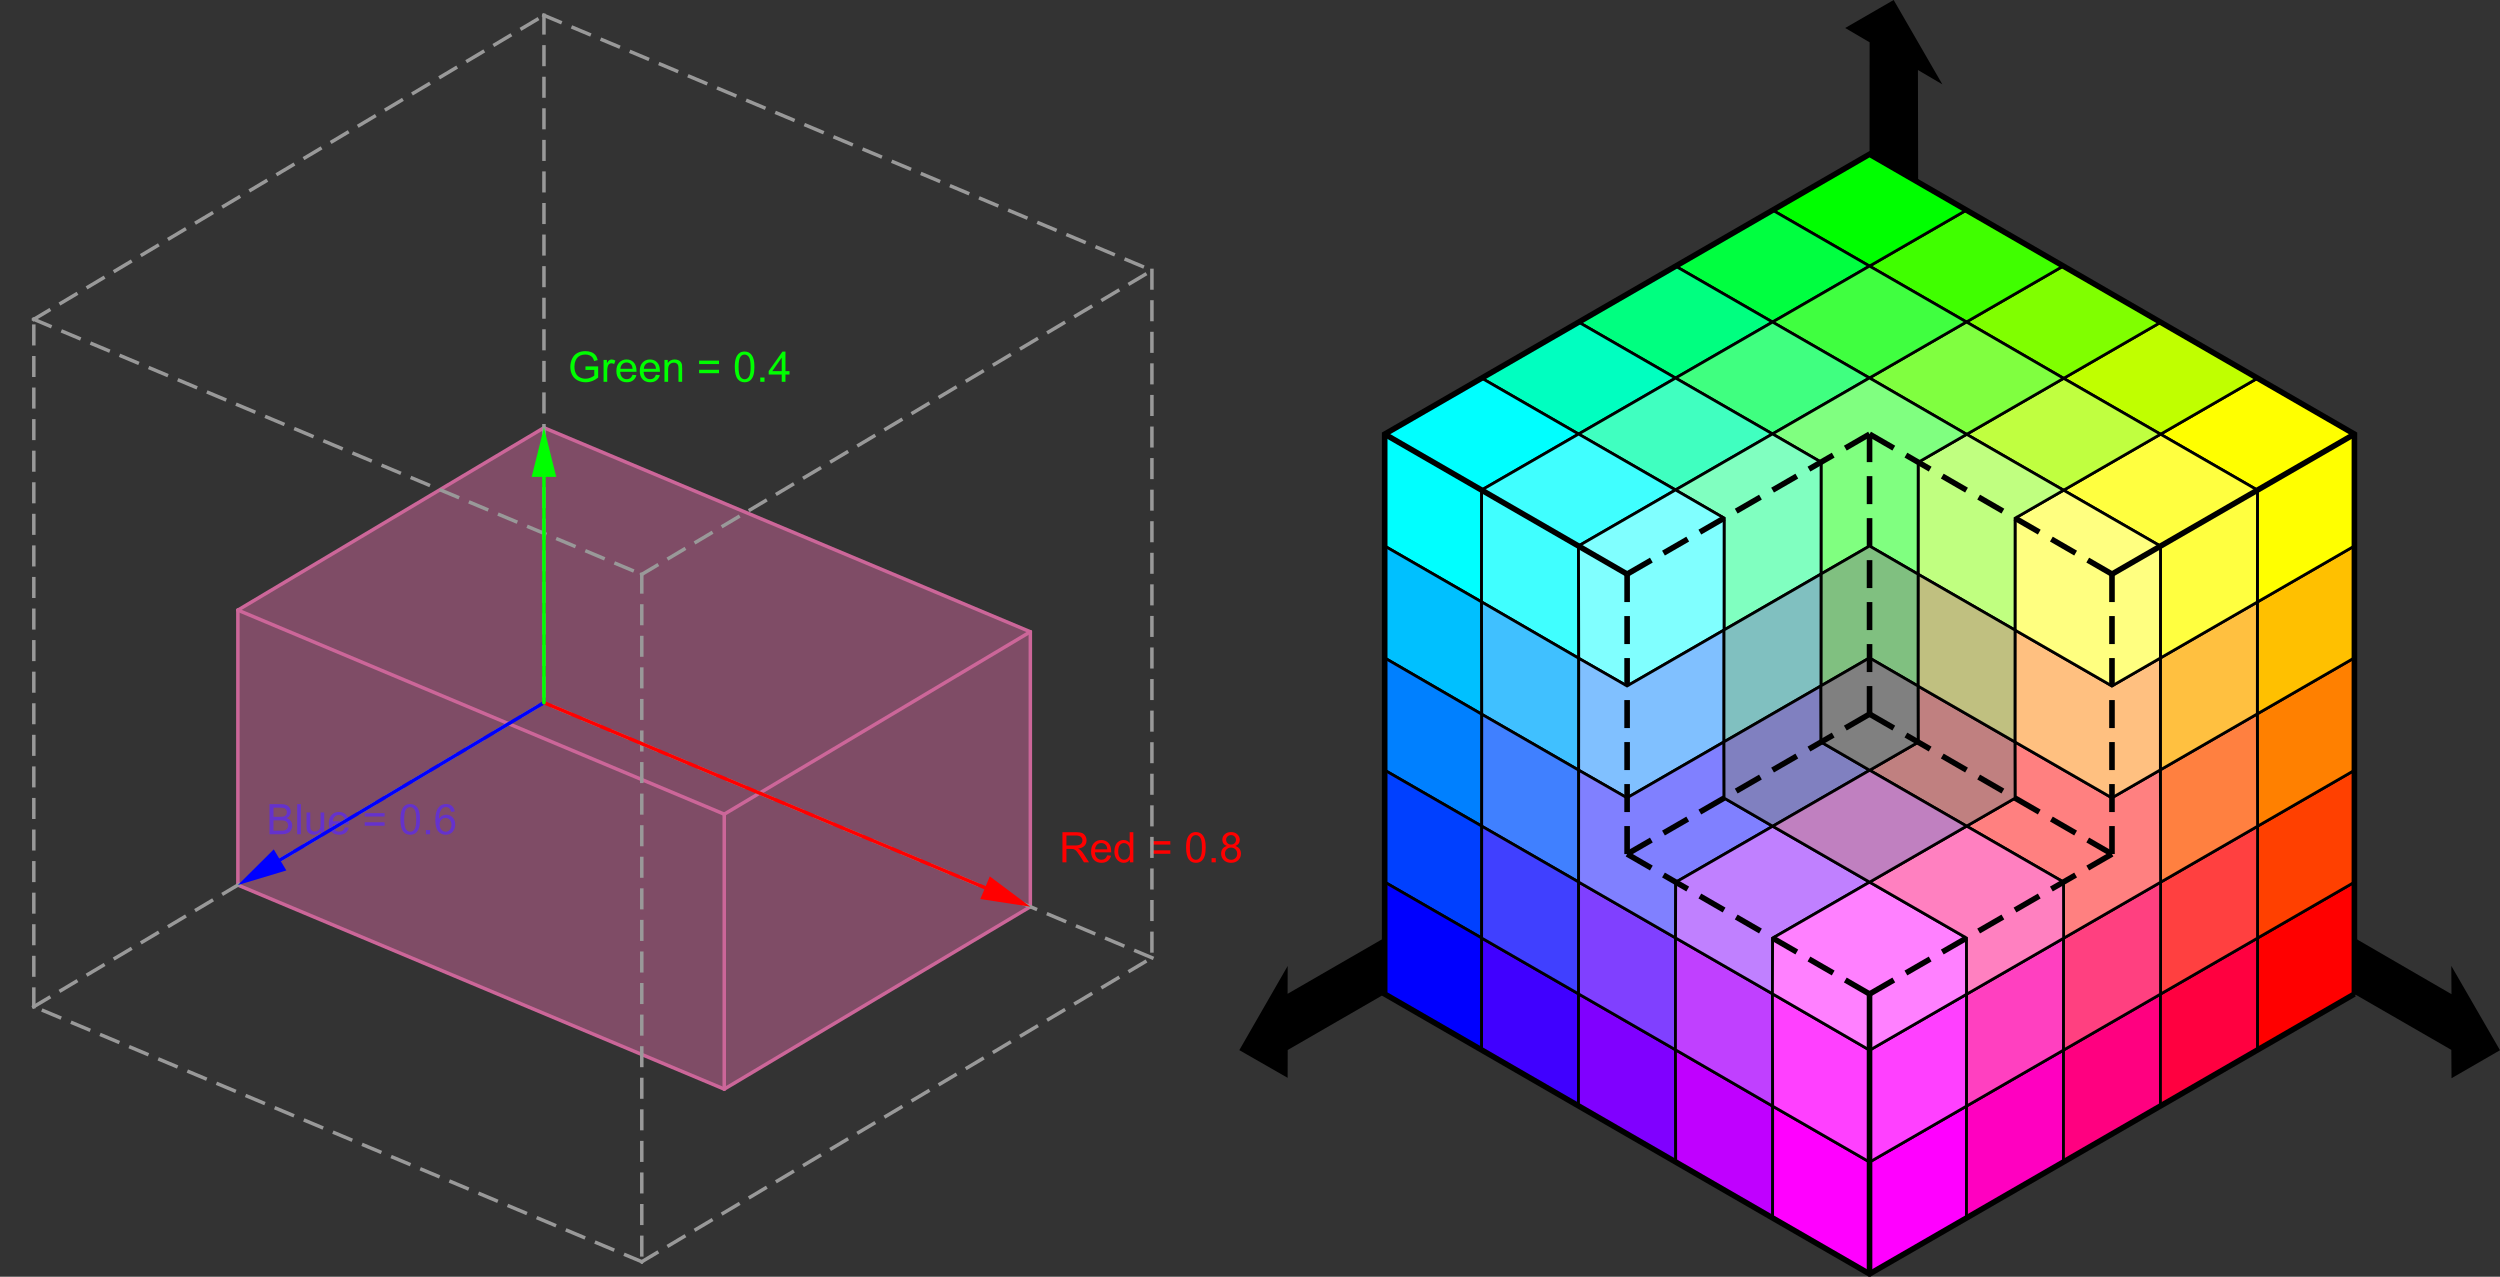 <?xml version="1.0" encoding="UTF-8" standalone="no"?>
<!-- Created with Inkscape (http://www.inkscape.org/) -->
<svg
   xmlns:dc="http://purl.org/dc/elements/1.1/"
   xmlns:cc="http://creativecommons.org/ns#"
   xmlns:rdf="http://www.w3.org/1999/02/22-rdf-syntax-ns#"
   xmlns:svg="http://www.w3.org/2000/svg"
   xmlns="http://www.w3.org/2000/svg"
   xmlns:sodipodi="http://sodipodi.sourceforge.net/DTD/sodipodi-0.dtd"
   xmlns:inkscape="http://www.inkscape.org/namespaces/inkscape"
   width="893.059"
   height="456.077"
   id="svg2"
   sodipodi:version="0.32"
   inkscape:version="0.46"
   version="1.0"
   sodipodi:docname="RGBCube_c.svg"
   inkscape:output_extension="org.inkscape.output.svg.inkscape">
  <rect width="100%" height="100%" fill="#333333" stroke="none"/>
  <defs
     id="defs4">
    <inkscape:perspective
       sodipodi:type="inkscape:persp3d"
       inkscape:vp_x="0 : 526.18109 : 1"
       inkscape:vp_y="0 : 1000 : 0"
       inkscape:vp_z="744.09448 : 526.18109 : 1"
       inkscape:persp3d-origin="372.04724 : 350.78739 : 1"
       id="perspective10" />
    <inkscape:perspective
       id="perspective3024"
       inkscape:persp3d-origin="1184.5 : 789.66667 : 1"
       inkscape:vp_z="2369 : 1184.5 : 1"
       inkscape:vp_y="0 : 1000 : 0"
       inkscape:vp_x="0 : 1184.5 : 1"
       sodipodi:type="inkscape:persp3d" />
    <inkscape:perspective
       id="perspective3632"
       inkscape:persp3d-origin="200 : 122.33333 : 1"
       inkscape:vp_z="400 : 183.5 : 1"
       inkscape:vp_y="0 : 1000 : 0"
       inkscape:vp_x="0 : 183.5 : 1"
       sodipodi:type="inkscape:persp3d" />
  </defs>
  <sodipodi:namedview
     id="base"
     pagecolor="#ffffff"
     bordercolor="#666666"
     borderopacity="1.0"
     gridtolerance="10000"
     guidetolerance="10"
     objecttolerance="10"
     inkscape:pageopacity="0.0"
     inkscape:pageshadow="2"
     inkscape:zoom="0.35"
     inkscape:cx="783.00657"
     inkscape:cy="626.42305"
     inkscape:document-units="px"
     inkscape:current-layer="layer1"
     showgrid="false"
     inkscape:window-width="1024"
     inkscape:window-height="686"
     inkscape:window-x="-4"
     inkscape:window-y="-4" />
  <g
     inkscape:label="Layer 1"
     inkscape:groupmode="layer"
     id="layer1"
     transform="translate(-156.155,-298.143)">
    <g
       style="stroke-width:1;stroke-linecap:square;stroke-linejoin:miter;stroke-miterlimit:10;stroke-dasharray:none;stroke-dashoffset:0"
       id="misc"
       transform="translate(-249.008,286.186)" />
    <g
       id="g3311"
       transform="translate(314.885,-20.836)">
      <g
         transform="translate(-249.008,286.186)"
         id="layer0"
         style="stroke-width:1;stroke-linecap:square;stroke-linejoin:miter;stroke-miterlimit:10;stroke-dasharray:none;stroke-dashoffset:0">
        <g
           id="g2749"
           transform="matrix(1.253,0,0,1.253,-46.354,-116.511)">
          <g
             id="g2751"
             style="fill:#00ff00;fill-opacity:1;fill-rule:nonzero;stroke:none">
            <path
               id="path2753"
               d="M 275.953,224.625 L 275.953,223.625 L 279.578,223.609 L 279.578,226.797 C 279.026,227.245 278.453,227.581 277.859,227.805 C 277.266,228.029 276.656,228.141 276.031,228.141 C 275.188,228.141 274.419,227.961 273.727,227.602 C 273.034,227.242 272.513,226.721 272.164,226.039 C 271.815,225.357 271.641,224.594 271.641,223.75 C 271.641,222.906 271.815,222.122 272.164,221.398 C 272.513,220.674 273.016,220.138 273.672,219.789 C 274.328,219.44 275.083,219.266 275.938,219.266 C 276.562,219.266 277.125,219.365 277.625,219.562 C 278.125,219.76 278.518,220.039 278.805,220.398 C 279.091,220.758 279.307,221.229 279.453,221.812 L 278.438,222.094 C 278.302,221.656 278.138,221.312 277.945,221.062 C 277.753,220.812 277.479,220.612 277.125,220.461 C 276.771,220.31 276.38,220.234 275.953,220.234 C 275.432,220.234 274.982,220.312 274.602,220.469 C 274.221,220.625 273.914,220.833 273.68,221.094 C 273.445,221.354 273.266,221.641 273.141,221.953 C 272.922,222.484 272.812,223.057 272.812,223.672 C 272.812,224.443 272.945,225.086 273.211,225.602 C 273.477,226.117 273.859,226.5 274.359,226.75 C 274.859,227 275.396,227.125 275.969,227.125 C 276.458,227.125 276.938,227.029 277.406,226.836 C 277.875,226.643 278.229,226.443 278.469,226.234 L 278.469,224.625 L 275.953,224.625 z M 281.115,228 L 281.115,221.781 L 282.068,221.781 L 282.068,222.719 C 282.308,222.281 282.529,221.992 282.732,221.852 C 282.936,221.711 283.162,221.641 283.412,221.641 C 283.766,221.641 284.126,221.75 284.49,221.969 L 284.131,222.953 C 283.87,222.797 283.615,222.719 283.365,222.719 C 283.126,222.719 282.915,222.789 282.732,222.93 C 282.55,223.07 282.423,223.266 282.35,223.516 C 282.225,223.891 282.162,224.297 282.162,224.734 L 282.162,228 L 281.115,228 z M 289.377,226 L 290.471,226.125 C 290.304,226.76 289.986,227.255 289.518,227.609 C 289.049,227.964 288.455,228.141 287.736,228.141 C 286.83,228.141 286.109,227.859 285.572,227.297 C 285.036,226.734 284.768,225.948 284.768,224.938 C 284.768,223.896 285.038,223.086 285.58,222.508 C 286.122,221.93 286.82,221.641 287.674,221.641 C 288.507,221.641 289.187,221.922 289.713,222.484 C 290.239,223.047 290.502,223.844 290.502,224.875 C 290.502,224.938 290.502,225.031 290.502,225.156 L 285.861,225.156 C 285.903,225.844 286.096,226.367 286.439,226.727 C 286.783,227.086 287.215,227.266 287.736,227.266 C 288.122,227.266 288.452,227.164 288.729,226.961 C 289.005,226.758 289.221,226.438 289.377,226 z M 285.924,224.297 L 289.393,224.297 C 289.351,223.766 289.221,223.37 289.002,223.109 C 288.658,222.703 288.221,222.5 287.689,222.5 C 287.2,222.5 286.791,222.661 286.463,222.984 C 286.135,223.307 285.955,223.745 285.924,224.297 z M 296.051,226 L 297.145,226.125 C 296.978,226.76 296.66,227.255 296.191,227.609 C 295.723,227.964 295.129,228.141 294.41,228.141 C 293.504,228.141 292.783,227.859 292.246,227.297 C 291.71,226.734 291.441,225.948 291.441,224.938 C 291.441,223.896 291.712,223.086 292.254,222.508 C 292.796,221.93 293.493,221.641 294.348,221.641 C 295.181,221.641 295.861,221.922 296.387,222.484 C 296.913,223.047 297.176,223.844 297.176,224.875 C 297.176,224.938 297.176,225.031 297.176,225.156 L 292.535,225.156 C 292.577,225.844 292.77,226.367 293.113,226.727 C 293.457,227.086 293.889,227.266 294.41,227.266 C 294.796,227.266 295.126,227.164 295.402,226.961 C 295.678,226.758 295.895,226.438 296.051,226 z M 292.598,224.297 L 296.066,224.297 C 296.025,223.766 295.895,223.37 295.676,223.109 C 295.332,222.703 294.895,222.5 294.363,222.5 C 293.874,222.5 293.465,222.661 293.137,222.984 C 292.809,223.307 292.629,223.745 292.598,224.297 z M 298.475,228 L 298.475,221.781 L 299.412,221.781 L 299.412,222.656 C 299.87,221.979 300.532,221.641 301.396,221.641 C 301.771,221.641 302.118,221.708 302.436,221.844 C 302.753,221.979 302.99,222.156 303.146,222.375 C 303.303,222.594 303.412,222.849 303.475,223.141 C 303.506,223.339 303.521,223.682 303.521,224.172 L 303.521,228 L 302.475,228 L 302.475,224.219 C 302.475,223.781 302.433,223.458 302.35,223.25 C 302.266,223.042 302.12,222.872 301.912,222.742 C 301.704,222.612 301.459,222.547 301.178,222.547 C 300.73,222.547 300.342,222.69 300.014,222.977 C 299.686,223.263 299.521,223.802 299.521,224.594 L 299.521,228 L 298.475,228 z M 314.029,222.953 L 308.357,222.953 L 308.357,221.969 L 314.029,221.969 L 314.029,222.953 z M 314.029,225.562 L 308.357,225.562 L 308.357,224.578 L 314.029,224.578 L 314.029,225.562 z M 318.527,223.766 C 318.527,222.745 318.632,221.924 318.84,221.305 C 319.048,220.685 319.358,220.208 319.77,219.875 C 320.181,219.542 320.699,219.375 321.324,219.375 C 321.783,219.375 322.186,219.469 322.535,219.656 C 322.884,219.844 323.173,220.112 323.402,220.461 C 323.632,220.81 323.809,221.234 323.934,221.734 C 324.059,222.234 324.121,222.911 324.121,223.766 C 324.121,224.776 324.02,225.589 323.816,226.203 C 323.613,226.818 323.306,227.294 322.895,227.633 C 322.483,227.971 321.96,228.141 321.324,228.141 C 320.501,228.141 319.85,227.844 319.371,227.25 C 318.809,226.542 318.527,225.38 318.527,223.766 z M 319.605,223.766 C 319.605,225.172 319.772,226.109 320.105,226.578 C 320.439,227.047 320.845,227.281 321.324,227.281 C 321.814,227.281 322.223,227.047 322.551,226.578 C 322.879,226.109 323.043,225.172 323.043,223.766 C 323.043,222.349 322.879,221.409 322.551,220.945 C 322.223,220.482 321.809,220.25 321.309,220.25 C 320.829,220.25 320.444,220.453 320.152,220.859 C 319.788,221.38 319.605,222.349 319.605,223.766 z M 325.795,228 L 325.795,226.797 L 326.998,226.797 L 326.998,228 L 325.795,228 z M 331.91,228 L 331.91,225.938 L 328.191,225.938 L 328.191,224.969 L 332.113,219.406 L 332.973,219.406 L 332.973,224.969 L 334.129,224.969 L 334.129,225.938 L 332.973,225.938 L 332.973,228 L 331.91,228 z M 331.91,224.969 L 331.91,221.109 L 329.223,224.969 L 331.91,224.969 z" />
          </g>
<!-- drawing style -->        </g>
<!-- transform -->        <g
           id="g2755"
           transform="matrix(1.253,0,0,1.253,-46.354,-116.511)">
          <g
             id="g2757"
             style="fill:#ff0000;fill-opacity:1;fill-rule:nonzero;stroke:none">
            <path
               id="path2759"
               d="M 411.938,365 L 411.938,356.406 L 415.75,356.406 C 416.521,356.406 417.104,356.484 417.5,356.641 C 417.896,356.797 418.214,357.07 418.453,357.461 C 418.693,357.852 418.812,358.281 418.812,358.75 C 418.812,359.365 418.615,359.88 418.219,360.297 C 417.823,360.714 417.214,360.979 416.391,361.094 C 416.693,361.24 416.922,361.38 417.078,361.516 C 417.411,361.818 417.724,362.198 418.016,362.656 L 419.516,365 L 418.078,365 L 416.953,363.219 C 416.62,362.698 416.346,362.302 416.133,362.031 C 415.919,361.76 415.727,361.57 415.555,361.461 C 415.383,361.352 415.208,361.271 415.031,361.219 C 414.906,361.198 414.698,361.188 414.406,361.188 L 413.078,361.188 L 413.078,365 L 411.938,365 z M 413.078,360.203 L 415.531,360.203 C 416.042,360.203 416.445,360.148 416.742,360.039 C 417.039,359.93 417.263,359.758 417.414,359.523 C 417.565,359.289 417.641,359.031 417.641,358.75 C 417.641,358.344 417.492,358.01 417.195,357.75 C 416.898,357.49 416.432,357.359 415.797,357.359 L 413.078,357.359 L 413.078,360.203 z M 424.713,363 L 425.807,363.125 C 425.64,363.76 425.322,364.255 424.854,364.609 C 424.385,364.964 423.791,365.141 423.072,365.141 C 422.166,365.141 421.445,364.859 420.908,364.297 C 420.372,363.734 420.104,362.948 420.104,361.938 C 420.104,360.896 420.374,360.086 420.916,359.508 C 421.458,358.93 422.156,358.641 423.01,358.641 C 423.843,358.641 424.523,358.922 425.049,359.484 C 425.575,360.047 425.838,360.844 425.838,361.875 C 425.838,361.938 425.838,362.031 425.838,362.156 L 421.197,362.156 C 421.239,362.844 421.432,363.367 421.775,363.727 C 422.119,364.086 422.551,364.266 423.072,364.266 C 423.458,364.266 423.788,364.164 424.064,363.961 C 424.34,363.758 424.557,363.438 424.713,363 z M 421.26,361.297 L 424.729,361.297 C 424.687,360.766 424.557,360.37 424.338,360.109 C 423.994,359.703 423.557,359.5 423.025,359.5 C 422.536,359.5 422.127,359.661 421.799,359.984 C 421.471,360.307 421.291,360.745 421.26,361.297 z M 431.168,365 L 431.168,364.219 C 430.772,364.833 430.194,365.141 429.434,365.141 C 428.934,365.141 428.475,365.003 428.059,364.727 C 427.642,364.451 427.319,364.068 427.09,363.578 C 426.861,363.089 426.746,362.526 426.746,361.891 C 426.746,361.276 426.85,360.714 427.059,360.203 C 427.267,359.693 427.579,359.305 427.996,359.039 C 428.413,358.773 428.876,358.641 429.387,358.641 C 429.762,358.641 430.095,358.719 430.387,358.875 C 430.678,359.031 430.918,359.234 431.105,359.484 L 431.105,356.406 L 432.152,356.406 L 432.152,365 L 431.168,365 z M 427.84,361.891 C 427.84,362.693 428.007,363.289 428.34,363.68 C 428.673,364.07 429.069,364.266 429.527,364.266 C 429.986,364.266 430.376,364.078 430.699,363.703 C 431.022,363.328 431.184,362.755 431.184,361.984 C 431.184,361.13 431.02,360.505 430.691,360.109 C 430.363,359.714 429.96,359.516 429.48,359.516 C 429.012,359.516 428.621,359.706 428.309,360.086 C 427.996,360.466 427.84,361.068 427.84,361.891 z M 442.691,359.953 L 437.02,359.953 L 437.02,358.969 L 442.691,358.969 L 442.691,359.953 z M 442.691,362.562 L 437.02,362.562 L 437.02,361.578 L 442.691,361.578 L 442.691,362.562 z M 447.189,360.766 C 447.189,359.745 447.294,358.924 447.502,358.305 C 447.71,357.685 448.02,357.208 448.432,356.875 C 448.843,356.542 449.361,356.375 449.986,356.375 C 450.445,356.375 450.848,356.469 451.197,356.656 C 451.546,356.844 451.835,357.112 452.064,357.461 C 452.294,357.81 452.471,358.234 452.596,358.734 C 452.721,359.234 452.783,359.911 452.783,360.766 C 452.783,361.776 452.682,362.589 452.479,363.203 C 452.275,363.818 451.968,364.294 451.557,364.633 C 451.145,364.971 450.622,365.141 449.986,365.141 C 449.163,365.141 448.512,364.844 448.033,364.25 C 447.471,363.542 447.189,362.38 447.189,360.766 z M 448.268,360.766 C 448.268,362.172 448.434,363.109 448.768,363.578 C 449.101,364.047 449.507,364.281 449.986,364.281 C 450.476,364.281 450.885,364.047 451.213,363.578 C 451.541,363.109 451.705,362.172 451.705,360.766 C 451.705,359.349 451.541,358.409 451.213,357.945 C 450.885,357.482 450.471,357.25 449.971,357.25 C 449.492,357.25 449.106,357.453 448.814,357.859 C 448.45,358.38 448.268,359.349 448.268,360.766 z M 454.457,365 L 454.457,363.797 L 455.66,363.797 L 455.66,365 L 454.457,365 z M 458.822,360.344 C 458.385,360.177 458.059,359.945 457.846,359.648 C 457.632,359.352 457.525,359 457.525,358.594 C 457.525,357.969 457.752,357.443 458.205,357.016 C 458.658,356.589 459.255,356.375 459.994,356.375 C 460.744,356.375 461.348,356.594 461.807,357.031 C 462.265,357.469 462.494,358 462.494,358.625 C 462.494,359.021 462.39,359.365 462.182,359.656 C 461.973,359.948 461.656,360.177 461.229,360.344 C 461.76,360.51 462.161,360.786 462.432,361.172 C 462.702,361.557 462.838,362.016 462.838,362.547 C 462.838,363.276 462.58,363.891 462.064,364.391 C 461.549,364.891 460.864,365.141 460.01,365.141 C 459.166,365.141 458.484,364.891 457.963,364.391 C 457.442,363.891 457.182,363.266 457.182,362.516 C 457.182,361.953 457.325,361.484 457.611,361.109 C 457.898,360.734 458.301,360.479 458.822,360.344 z M 458.604,358.547 C 458.604,358.953 458.736,359.286 459.002,359.547 C 459.268,359.807 459.609,359.938 460.025,359.938 C 460.432,359.938 460.765,359.81 461.025,359.555 C 461.286,359.299 461.416,358.984 461.416,358.609 C 461.416,358.224 461.281,357.898 461.01,357.633 C 460.739,357.367 460.406,357.234 460.01,357.234 C 459.604,357.234 459.268,357.365 459.002,357.625 C 458.736,357.885 458.604,358.193 458.604,358.547 z M 458.275,362.516 C 458.275,362.818 458.346,363.109 458.486,363.391 C 458.627,363.672 458.838,363.891 459.119,364.047 C 459.4,364.203 459.702,364.281 460.025,364.281 C 460.525,364.281 460.939,364.12 461.268,363.797 C 461.596,363.474 461.76,363.062 461.76,362.562 C 461.76,362.052 461.593,361.63 461.26,361.297 C 460.926,360.964 460.505,360.797 459.994,360.797 C 459.494,360.797 459.083,360.961 458.76,361.289 C 458.437,361.617 458.275,362.026 458.275,362.516 z" />
          </g>
<!-- drawing style -->        </g>
<!-- transform -->        <g
           id="g2761"
           transform="matrix(1.253,0,0,1.253,-46.354,-116.511)">
          <g
             id="g2763"
             style="fill:#0000ff;fill-opacity:1;fill-rule:nonzero;stroke:none">
            <path
               id="path2765"
               d="M 185.875,357 L 185.875,348.406 L 189.109,348.406 C 189.766,348.406 190.292,348.495 190.688,348.672 C 191.083,348.849 191.393,349.117 191.617,349.477 C 191.841,349.836 191.953,350.214 191.953,350.609 C 191.953,350.974 191.854,351.318 191.656,351.641 C 191.458,351.964 191.156,352.224 190.75,352.422 C 191.271,352.578 191.669,352.841 191.945,353.211 C 192.221,353.581 192.359,354.016 192.359,354.516 C 192.359,354.911 192.276,355.284 192.109,355.633 C 191.943,355.982 191.734,356.25 191.484,356.438 C 191.234,356.625 190.919,356.766 190.539,356.859 C 190.159,356.953 189.698,357 189.156,357 L 185.875,357 z M 187.016,352.016 L 188.875,352.016 C 189.375,352.016 189.734,351.984 189.953,351.922 C 190.245,351.839 190.464,351.695 190.609,351.492 C 190.755,351.289 190.828,351.036 190.828,350.734 C 190.828,350.453 190.76,350.203 190.625,349.984 C 190.49,349.766 190.294,349.617 190.039,349.539 C 189.784,349.461 189.349,349.422 188.734,349.422 L 187.016,349.422 L 187.016,352.016 z M 187.016,355.984 L 189.156,355.984 C 189.521,355.984 189.776,355.969 189.922,355.938 C 190.193,355.896 190.414,355.82 190.586,355.711 C 190.758,355.602 190.901,355.443 191.016,355.234 C 191.13,355.026 191.188,354.786 191.188,354.516 C 191.188,354.193 191.107,353.911 190.945,353.672 C 190.784,353.432 190.557,353.266 190.266,353.172 C 189.974,353.078 189.552,353.031 189,353.031 L 187.016,353.031 L 187.016,355.984 z M 193.77,357 L 193.77,348.406 L 194.832,348.406 L 194.832,357 L 193.77,357 z M 200.545,357 L 200.545,356.078 C 200.055,356.786 199.394,357.141 198.561,357.141 C 198.196,357.141 197.855,357.07 197.537,356.93 C 197.219,356.789 196.982,356.612 196.826,356.398 C 196.67,356.185 196.561,355.922 196.498,355.609 C 196.456,355.411 196.436,355.083 196.436,354.625 L 196.436,350.781 L 197.498,350.781 L 197.498,354.234 C 197.498,354.776 197.519,355.146 197.561,355.344 C 197.623,355.615 197.761,355.831 197.975,355.992 C 198.188,356.154 198.456,356.234 198.779,356.234 C 199.092,356.234 199.386,356.154 199.662,355.992 C 199.938,355.831 200.136,355.609 200.256,355.328 C 200.376,355.047 200.436,354.641 200.436,354.109 L 200.436,350.781 L 201.482,350.781 L 201.482,357 L 200.545,357 z M 207.391,355 L 208.484,355.125 C 208.318,355.76 208,356.255 207.531,356.609 C 207.062,356.964 206.469,357.141 205.75,357.141 C 204.844,357.141 204.122,356.859 203.586,356.297 C 203.049,355.734 202.781,354.948 202.781,353.938 C 202.781,352.896 203.052,352.086 203.594,351.508 C 204.135,350.93 204.833,350.641 205.688,350.641 C 206.521,350.641 207.201,350.922 207.727,351.484 C 208.253,352.047 208.516,352.844 208.516,353.875 C 208.516,353.938 208.516,354.031 208.516,354.156 L 203.875,354.156 C 203.917,354.844 204.109,355.367 204.453,355.727 C 204.797,356.086 205.229,356.266 205.75,356.266 C 206.135,356.266 206.466,356.164 206.742,355.961 C 207.018,355.758 207.234,355.438 207.391,355 z M 203.938,353.297 L 207.406,353.297 C 207.365,352.766 207.234,352.37 207.016,352.109 C 206.672,351.703 206.234,351.5 205.703,351.5 C 205.214,351.5 204.805,351.661 204.477,351.984 C 204.148,352.307 203.969,352.745 203.938,353.297 z M 218.695,351.953 L 213.023,351.953 L 213.023,350.969 L 218.695,350.969 L 218.695,351.953 z M 218.695,354.562 L 213.023,354.562 L 213.023,353.578 L 218.695,353.578 L 218.695,354.562 z M 223.193,352.766 C 223.193,351.745 223.298,350.924 223.506,350.305 C 223.714,349.685 224.024,349.208 224.436,348.875 C 224.847,348.542 225.365,348.375 225.99,348.375 C 226.449,348.375 226.852,348.469 227.201,348.656 C 227.55,348.844 227.839,349.112 228.068,349.461 C 228.298,349.81 228.475,350.234 228.6,350.734 C 228.725,351.234 228.787,351.911 228.787,352.766 C 228.787,353.776 228.686,354.589 228.482,355.203 C 228.279,355.818 227.972,356.294 227.561,356.633 C 227.149,356.971 226.626,357.141 225.99,357.141 C 225.167,357.141 224.516,356.844 224.037,356.25 C 223.475,355.542 223.193,354.38 223.193,352.766 z M 224.271,352.766 C 224.271,354.172 224.438,355.109 224.771,355.578 C 225.105,356.047 225.511,356.281 225.99,356.281 C 226.48,356.281 226.889,356.047 227.217,355.578 C 227.545,355.109 227.709,354.172 227.709,352.766 C 227.709,351.349 227.545,350.409 227.217,349.945 C 226.889,349.482 226.475,349.25 225.975,349.25 C 225.495,349.25 225.11,349.453 224.818,349.859 C 224.454,350.38 224.271,351.349 224.271,352.766 z M 230.461,357 L 230.461,355.797 L 231.664,355.797 L 231.664,357 L 230.461,357 z M 238.67,350.516 L 237.623,350.594 C 237.529,350.177 237.399,349.875 237.232,349.688 C 236.941,349.385 236.587,349.234 236.17,349.234 C 235.837,349.234 235.54,349.328 235.279,349.516 C 234.956,349.766 234.699,350.122 234.506,350.586 C 234.313,351.049 234.212,351.708 234.201,352.562 C 234.451,352.177 234.761,351.891 235.131,351.703 C 235.501,351.516 235.889,351.422 236.295,351.422 C 236.993,351.422 237.589,351.682 238.084,352.203 C 238.579,352.724 238.826,353.391 238.826,354.203 C 238.826,354.745 238.709,355.247 238.475,355.711 C 238.24,356.174 237.92,356.529 237.514,356.773 C 237.107,357.018 236.649,357.141 236.139,357.141 C 235.253,357.141 234.535,356.818 233.982,356.172 C 233.43,355.526 233.154,354.464 233.154,352.984 C 233.154,351.318 233.462,350.109 234.076,349.359 C 234.607,348.703 235.326,348.375 236.232,348.375 C 236.91,348.375 237.464,348.565 237.896,348.945 C 238.329,349.326 238.587,349.849 238.67,350.516 z M 234.373,354.219 C 234.373,354.583 234.449,354.93 234.6,355.258 C 234.751,355.586 234.964,355.839 235.24,356.016 C 235.516,356.193 235.811,356.281 236.123,356.281 C 236.561,356.281 236.941,356.102 237.264,355.742 C 237.587,355.383 237.748,354.896 237.748,354.281 C 237.748,353.688 237.589,353.219 237.271,352.875 C 236.954,352.531 236.555,352.359 236.076,352.359 C 235.597,352.359 235.193,352.531 234.865,352.875 C 234.537,353.219 234.373,353.667 234.373,354.219 z" />
          </g>
<!-- drawing style -->        </g>
<!-- transform -->        <g
           id="g2767"
           transform="matrix(1.253,0,0,1.253,-46.354,-116.511)">
          <g
             id="g2769"
             style="fill:#cc6699;fill-opacity:0.498;fill-rule:nonzero;stroke:none">
            <path
               id="path2771"
               d="M 176.86,293.099 L 264.124,241.101 L 402.786,299.277 L 315.523,351.275 L 176.86,293.099 z" />
          </g>
<!-- drawing style -->        </g>
<!-- transform -->        <g
           id="g2773"
           transform="matrix(1.253,0,0,1.253,-46.354,-116.511)">
          <g
             id="g2775"
             style="fill:#cc6699;fill-opacity:0.498;fill-rule:nonzero;stroke:none">
            <path
               id="path2777"
               d="M 176.86,293.099 L 176.86,371.479 L 315.523,429.655 L 315.523,351.275 L 176.86,293.099 z" />
          </g>
<!-- drawing style -->        </g>
<!-- transform -->        <g
           id="g2779"
           transform="matrix(1.253,0,0,1.253,-46.354,-116.511)">
          <g
             id="g2781"
             style="fill:#cc6699;fill-opacity:0.498;fill-rule:nonzero;stroke:none">
            <path
               id="path2783"
               d="M 315.523,429.655 L 402.786,377.657 L 402.786,299.277 L 315.523,351.275 L 315.523,429.655 z" />
          </g>
<!-- drawing style -->        </g>
<!-- transform --><!-- transform -->        <g
           id="g2791"
           transform="matrix(1.253,0,0,1.253,-46.354,-116.511)">
<!-- drawing style -->        </g>
<!-- transform --><!-- transform --><!-- transform --><!-- transform --><!-- transform --><!-- transform --><!-- transform --><!-- transform --><!-- transform --><!-- transform --><!-- transform -->        <g
           id="g2857"
           transform="matrix(1.253,0,0,1.253,-46.354,-116.511)">
          <g
             id="g2859"
             style="fill:none;stroke:#cc6699;stroke-linecap:round;stroke-linejoin:round;stroke-opacity:1">
            <path
               id="path2861"
               d="M 176.86,293.099 L 264.124,241.101" />
          </g>
<!-- drawing style -->        </g>
<!-- transform -->        <g
           id="g2863"
           transform="matrix(1.253,0,0,1.253,-46.354,-116.511)">
          <g
             id="g2865"
             style="fill:none;stroke:#cc6699;stroke-linecap:round;stroke-linejoin:round;stroke-opacity:1">
            <path
               id="path2867"
               d="M 264.124,241.101 L 402.786,299.277" />
          </g>
<!-- drawing style -->        </g>
<!-- transform -->        <g
           id="g2869"
           transform="matrix(1.253,0,0,1.253,-46.354,-116.511)">
          <g
             id="g2871"
             style="fill:none;stroke:#cc6699;stroke-linecap:round;stroke-linejoin:round;stroke-opacity:1">
            <path
               id="path2873"
               d="M 176.86,293.099 L 315.523,351.275" />
          </g>
<!-- drawing style -->        </g>
<!-- transform -->        <g
           id="g2875"
           transform="matrix(1.253,0,0,1.253,-46.354,-116.511)">
          <g
             id="g2877"
             style="fill:none;stroke:#cc6699;stroke-linecap:round;stroke-linejoin:round;stroke-opacity:1">
            <path
               id="path2879"
               d="M 176.86,293.099 L 176.86,371.479" />
          </g>
<!-- drawing style -->        </g>
<!-- transform -->        <g
           id="g2881"
           transform="matrix(1.253,0,0,1.253,-46.354,-116.511)">
          <g
             id="g2883"
             style="fill:none;stroke:#cc6699;stroke-linecap:round;stroke-linejoin:round;stroke-opacity:1">
            <path
               id="path2885"
               d="M 176.86,371.479 L 315.523,429.655" />
          </g>
<!-- drawing style -->        </g>
<!-- transform -->        <g
           id="g2887"
           transform="matrix(1.253,0,0,1.253,-46.354,-116.511)">
          <g
             id="g2889"
             style="fill:none;stroke:#cc6699;stroke-linecap:round;stroke-linejoin:round;stroke-opacity:1">
            <path
               id="path2891"
               d="M 315.523,429.655 L 402.786,377.657" />
          </g>
<!-- drawing style -->        </g>
<!-- transform -->        <g
           id="g2893"
           transform="matrix(1.253,0,0,1.253,-46.354,-116.511)">
          <g
             id="g2895"
             style="fill:none;stroke:#cc6699;stroke-linecap:round;stroke-linejoin:round;stroke-opacity:1">
            <path
               id="path2897"
               d="M 315.523,429.655 L 315.523,351.275" />
          </g>
<!-- drawing style -->        </g>
<!-- transform -->        <g
           id="g2899"
           transform="matrix(1.253,0,0,1.253,-46.354,-116.511)">
          <g
             id="g2901"
             style="fill:none;stroke:#cc6699;stroke-linecap:round;stroke-linejoin:round;stroke-opacity:1">
            <path
               id="path2903"
               d="M 315.523,351.275 L 402.786,299.277" />
          </g>
<!-- drawing style -->        </g>
<!-- transform -->        <g
           id="g2905"
           transform="matrix(1.253,0,0,1.253,-46.354,-116.511)">
          <g
             id="g2907"
             style="fill:none;stroke:#cc6699;stroke-linecap:round;stroke-linejoin:round;stroke-opacity:1">
            <path
               id="path2909"
               d="M 402.786,299.277 L 402.786,377.657" />
          </g>
<!-- drawing style -->        </g>
<!-- transform -->        <g
           id="g2911"
           transform="matrix(1.253,0,0,1.253,-46.354,-116.511)">
          <g
             id="g2913"
             style="fill:none;stroke:#999999;stroke-linecap:butt;stroke-linejoin:round;stroke-dasharray:5, 4;stroke-opacity:1">
            <path
               id="path2915"
               d="M 118.684,210.194 L 292.012,282.914" />
          </g>
<!-- drawing style -->        </g>
<!-- transform -->        <g
           id="g2917"
           transform="matrix(1.253,0,0,1.253,-46.354,-116.511)">
          <g
             id="g2919"
             style="fill:none;stroke:#999999;stroke-linecap:butt;stroke-linejoin:round;stroke-dasharray:5, 4;stroke-opacity:1">
            <path
               id="path2921"
               d="M 118.684,210.194 L 264.124,123.53" />
          </g>
<!-- drawing style -->        </g>
<!-- transform -->        <g
           id="g2923"
           transform="matrix(1.253,0,0,1.253,-46.354,-116.511)">
          <g
             id="g2925"
             style="fill:none;stroke:#999999;stroke-linecap:butt;stroke-linejoin:round;stroke-dasharray:5, 4;stroke-opacity:1">
            <path
               id="path2927"
               d="M 264.124,123.53 L 437.452,196.25" />
          </g>
<!-- drawing style -->        </g>
<!-- transform -->        <g
           id="g2929"
           transform="matrix(1.253,0,0,1.253,-46.354,-116.511)">
          <g
             id="g2931"
             style="fill:none;stroke:#999999;stroke-linecap:butt;stroke-linejoin:round;stroke-dasharray:5, 4;stroke-opacity:1">
            <path
               id="path2933"
               d="M 292.012,282.914 L 437.452,196.25" />
          </g>
<!-- drawing style -->        </g>
<!-- transform -->        <g
           id="g2935"
           transform="matrix(1.253,0,0,1.253,-46.354,-116.511)">
          <g
             id="g2937"
             style="fill:none;stroke:#999999;stroke-linecap:butt;stroke-linejoin:round;stroke-dasharray:5, 4;stroke-opacity:1">
            <path
               id="path2939"
               d="M 437.452,196.25 L 437.452,392.201" />
          </g>
<!-- drawing style -->        </g>
<!-- transform -->        <g
           id="g2941"
           transform="matrix(1.253,0,0,1.253,-46.354,-116.511)">
          <g
             id="g2943"
             style="fill:none;stroke:#999999;stroke-linecap:butt;stroke-linejoin:round;stroke-dasharray:5, 4;stroke-opacity:1">
            <path
               id="path2945"
               d="M 292.012,282.914 L 292.012,478.865" />
          </g>
<!-- drawing style -->        </g>
<!-- transform -->        <g
           id="g2947"
           transform="matrix(1.253,0,0,1.253,-46.354,-116.511)">
          <g
             id="g2949"
             style="fill:none;stroke:#999999;stroke-linecap:butt;stroke-linejoin:round;stroke-dasharray:5, 4;stroke-opacity:1">
            <path
               id="path2951"
               d="M 292.012,478.865 L 118.684,406.145" />
          </g>
<!-- drawing style -->        </g>
<!-- transform -->        <g
           id="g2953"
           transform="matrix(1.253,0,0,1.253,-46.354,-116.511)">
          <g
             id="g2955"
             style="fill:none;stroke:#999999;stroke-linecap:butt;stroke-linejoin:round;stroke-dasharray:5, 4;stroke-opacity:1">
            <path
               id="path2957"
               d="M 118.684,406.145 L 118.684,210.194" />
          </g>
<!-- drawing style -->        </g>
<!-- transform -->        <g
           id="g2959"
           transform="matrix(1.253,0,0,1.253,-46.354,-116.511)">
          <g
             id="g2961"
             style="fill:none;stroke:#999999;stroke-linecap:butt;stroke-linejoin:round;stroke-dasharray:5, 4;stroke-opacity:1">
            <path
               id="path2963"
               d="M 292.012,478.865 L 437.452,392.201" />
          </g>
<!-- drawing style -->        </g>
<!-- transform -->        <g
           id="g2965"
           transform="matrix(1.253,0,0,1.253,-46.354,-116.511)">
          <g
             id="g2967"
             style="fill:none;stroke:#999999;stroke-linecap:butt;stroke-linejoin:round;stroke-dasharray:5, 4;stroke-opacity:1">
            <path
               id="path2969"
               d="M 437.452,392.201 L 264.124,319.481" />
          </g>
<!-- drawing style -->        </g>
<!-- transform -->        <g
           id="g2971"
           transform="matrix(1.253,0,0,1.253,-46.354,-116.511)">
          <g
             id="g2973"
             style="fill:none;stroke:#999999;stroke-linecap:butt;stroke-linejoin:round;stroke-dasharray:5, 4;stroke-opacity:1">
            <path
               id="path2975"
               d="M 118.684,406.145 L 264.124,319.481" />
          </g>
<!-- drawing style -->        </g>
<!-- transform -->        <g
           id="g2977"
           transform="matrix(1.253,0,0,1.253,-46.354,-116.511)">
          <g
             id="g2979"
             style="fill:none;stroke:#999999;stroke-linecap:butt;stroke-linejoin:round;stroke-dasharray:5, 4;stroke-opacity:1">
            <path
               id="path2981"
               d="M 264.124,123.53 L 264.124,319.481" />
          </g>
<!-- drawing style -->        </g>
<!-- transform -->        <g
           id="g2983"
           transform="matrix(1.253,0,0,1.253,-46.354,-116.511)">
          <g
             id="g2985"
             style="fill:none;stroke:#0000ff;stroke-linecap:round;stroke-linejoin:round;stroke-opacity:1">
            <path
               id="path2987"
               d="M 264.124,319.481 L 188.886,364.313" />
          </g>
<!-- drawing style -->        </g>
<!-- transform -->        <g
           id="g2989"
           transform="matrix(1.253,0,0,1.253,-46.354,-116.511)">
          <g
             id="g2991"
             style="fill:#0000ff;fill-opacity:1;fill-rule:nonzero;stroke:none">
            <path
               id="path2993"
               d="M 176.86,371.479 L 187.095,361.306 L 190.678,367.32 L 176.86,371.479 z" />
          </g>
<!-- drawing style -->        </g>
<!-- transform -->        <g
           id="g2995"
           transform="matrix(1.253,0,0,1.253,-46.354,-116.511)">
          <g
             id="g2997"
             style="fill:none;stroke:#ff0000;stroke-linecap:round;stroke-linejoin:round;stroke-opacity:1">
            <path
               id="path2999"
               d="M 264.124,319.481 L 389.877,372.24" />
          </g>
<!-- drawing style -->        </g>
<!-- transform -->        <g
           id="g3001"
           transform="matrix(1.253,0,0,1.253,-46.354,-116.511)">
          <g
             id="g3003"
             style="fill:#ff0000;fill-opacity:1;fill-rule:nonzero;stroke:none">
            <path
               id="path3005"
               d="M 402.786,377.657 L 388.523,375.468 L 391.231,369.013 L 402.786,377.657 z" />
          </g>
<!-- drawing style -->        </g>
<!-- transform -->        <g
           id="g3007"
           transform="matrix(1.253,0,0,1.253,-46.354,-116.511)">
          <g
             id="g3009"
             style="fill:none;stroke:#00ff00;stroke-linecap:round;stroke-linejoin:round;stroke-opacity:1">
            <path
               id="path3011"
               d="M 264.124,319.481 L 264.124,255.101" />
          </g>
<!-- drawing style -->        </g>
<!-- transform -->        <g
           id="g3013"
           transform="matrix(1.253,0,0,1.253,-46.354,-116.511)">
          <g
             id="g3015"
             style="fill:#00ff00;fill-opacity:1;fill-rule:nonzero;stroke:none">
            <path
               id="path3017"
               d="M 264.124,241.101 L 267.624,255.101 L 260.624,255.101 L 264.124,241.101 z" />
          </g>
<!-- drawing style -->        </g>
<!-- transform -->      </g>
    </g>
    <g
       id="g3635"
       transform="matrix(2,0,0,2,800.619,496.038)">
      <g
         id="g3541"
         transform="matrix(-50,-86.603,86.603,-50,11.691,28.593)">
        <path
           id="path10"
           style="fill:#ff0000;stroke:#000000;stroke-width:0.005"
           d="M -0.866,0.5 L -0.866,0.3 L -0.693,0.4 L -0.693,0.6 L -0.866,0.5 z" />
        <path
           id="path12"
           style="fill:#ff4000;stroke:#000000;stroke-width:0.005"
           d="M -0.693,0.6 L -0.693,0.4 L -0.52,0.5 L -0.52,0.7 L -0.693,0.6 z" />
        <path
           id="path14"
           style="fill:#ff8000;stroke:#000000;stroke-width:0.005"
           d="M -0.52,0.7 L -0.52,0.5 L -0.346,0.6 L -0.346,0.8 L -0.52,0.7 z" />
        <path
           id="path16"
           style="fill:#ffc000;stroke:#000000;stroke-width:0.005"
           d="M -0.346,0.8 L -0.346,0.6 L -0.173,0.7 L -0.173,0.9 L -0.346,0.8 z" />
        <path
           id="path18"
           style="fill:#ffff00;stroke:#000000;stroke-width:0.005"
           d="M -0.173,0.9 L -0.173,0.7 L 0,0.8 L 0,1 L -0.173,0.9 z" />
        <path
           id="path20"
           style="fill:#ffff00;stroke:#000000;stroke-width:0.005"
           d="M 0,1 L 0,0.8 L 0.173,0.7 L 0.173,0.9 L 0,1 z" />
        <path
           id="path22"
           style="fill:#c0ff00;stroke:#000000;stroke-width:0.005"
           d="M 0.173,0.9 L 0.173,0.7 L 0.346,0.6 L 0.346,0.8 L 0.173,0.9 z" />
        <path
           id="path24"
           style="fill:#80ff00;stroke:#000000;stroke-width:0.005"
           d="M 0.346,0.8 L 0.346,0.6 L 0.52,0.5 L 0.52,0.7 L 0.346,0.8 z" />
        <path
           id="path26"
           style="fill:#40ff00;stroke:#000000;stroke-width:0.005"
           d="M 0.52,0.7 L 0.52,0.5 L 0.693,0.4 L 0.693,0.6 L 0.52,0.7 z" />
        <path
           id="path28"
           style="fill:#00ff00;stroke:#000000;stroke-width:0.005"
           d="M 0.693,0.6 L 0.693,0.4 L 0.866,0.3 L 0.866,0.5 L 0.693,0.6 z" />
        <path
           id="path30"
           style="fill:#00ff40;stroke:#000000;stroke-width:0.005"
           d="M 0.693,0.4 L 0.693,0.2 L 0.866,0.1 L 0.866,0.3 L 0.693,0.4 z" />
        <path
           id="path32"
           style="fill:#00ff80;stroke:#000000;stroke-width:0.005"
           d="M 0.693,0.2 L 0.693,0 L 0.866,-0.1 L 0.866,0.1 L 0.693,0.2 z" />
        <path
           id="path34"
           style="fill:#00ffc0;stroke:#000000;stroke-width:0.005"
           d="M 0.693,0 L 0.693,-0.2 L 0.866,-0.3 L 0.866,-0.1 L 0.693,0 z" />
        <path
           id="path36"
           style="fill:#00ffff;stroke:#000000;stroke-width:0.005"
           d="M 0.693,-0.2 L 0.693,-0.4 L 0.866,-0.5 L 0.866,-0.3 L 0.693,-0.2 z" />
        <path
           id="path38"
           style="fill:#00ffff;stroke:#000000;stroke-width:0.005"
           d="M 0.693,-0.4 L 0.52,-0.5 L 0.693,-0.6 L 0.866,-0.5 L 0.693,-0.4 z" />
        <path
           id="path40"
           style="fill:#00c0ff;stroke:#000000;stroke-width:0.005"
           d="M 0.52,-0.5 L 0.346,-0.6 L 0.52,-0.7 L 0.693,-0.6 L 0.52,-0.5 z" />
        <path
           id="path42"
           style="fill:#0080ff;stroke:#000000;stroke-width:0.005"
           d="M 0.346,-0.6 L 0.173,-0.7 L 0.346,-0.8 L 0.52,-0.7 L 0.346,-0.6 z" />
        <path
           id="path44"
           style="fill:#0040ff;stroke:#000000;stroke-width:0.005"
           d="M 0.173,-0.7 L 0,-0.8 L 0.173,-0.9 L 0.346,-0.8 L 0.173,-0.7 z" />
        <path
           id="path46"
           style="fill:#0000ff;stroke:#000000;stroke-width:0.005"
           d="M 0,-0.8 L -0.173,-0.9 L 0,-1 L 0.173,-0.9 L 0,-0.8 z" />
        <path
           id="path48"
           style="fill:#4000ff;stroke:#000000;stroke-width:0.005"
           d="M -0.173,-0.7 L -0.346,-0.8 L -0.173,-0.9 L 0,-0.8 L -0.173,-0.7 z" />
        <path
           id="path50"
           style="fill:#8000ff;stroke:#000000;stroke-width:0.005"
           d="M -0.346,-0.6 L -0.52,-0.7 L -0.346,-0.8 L -0.173,-0.7 L -0.346,-0.6 z" />
        <path
           id="path52"
           style="fill:#c000ff;stroke:#000000;stroke-width:0.005"
           d="M -0.52,-0.5 L -0.693,-0.6 L -0.52,-0.7 L -0.346,-0.6 L -0.52,-0.5 z" />
        <path
           id="path54"
           style="fill:#ff00ff;stroke:#000000;stroke-width:0.005"
           d="M -0.693,-0.4 L -0.866,-0.5 L -0.693,-0.6 L -0.52,-0.5 L -0.693,-0.4 z" />
        <path
           id="path56"
           style="fill:#ff00ff;stroke:#000000;stroke-width:0.005"
           d="M -0.693,-0.2 L -0.866,-0.3 L -0.866,-0.5 L -0.693,-0.4 L -0.693,-0.2 z" />
        <path
           id="path58"
           style="fill:#ff00c0;stroke:#000000;stroke-width:0.005"
           d="M -0.693,0 L -0.866,-0.1 L -0.866,-0.3 L -0.693,-0.2 L -0.693,0 z" />
        <path
           id="path60"
           style="fill:#ff0080;stroke:#000000;stroke-width:0.005"
           d="M -0.693,0.2 L -0.866,0.1 L -0.866,-0.1 L -0.693,0 L -0.693,0.2 z" />
        <path
           id="path62"
           style="fill:#ff0040;stroke:#000000;stroke-width:0.005"
           d="M -0.693,0.4 L -0.866,0.3 L -0.866,0.1 L -0.693,0.2 L -0.693,0.4 z" />
        <path
           id="path64"
           style="fill:#ff4040;stroke:#000000;stroke-width:0.005"
           d="M -0.693,0.4 L -0.693,0.2 L -0.52,0.3 L -0.52,0.5 L -0.693,0.4 z" />
        <path
           id="path66"
           style="fill:#ff8040;stroke:#000000;stroke-width:0.005"
           d="M -0.52,0.5 L -0.52,0.3 L -0.346,0.4 L -0.346,0.6 L -0.52,0.5 z" />
        <path
           id="path68"
           style="fill:#ffc040;stroke:#000000;stroke-width:0.005"
           d="M -0.346,0.6 L -0.346,0.4 L -0.173,0.5 L -0.173,0.7 L -0.346,0.6 z" />
        <path
           id="path70"
           style="fill:#ffff40;stroke:#000000;stroke-width:0.005"
           d="M -0.173,0.7 L -0.173,0.5 L 0,0.6 L 0,0.8 L -0.173,0.7 z" />
        <path
           id="path72"
           style="fill:#ffff40;stroke:#000000;stroke-width:0.005"
           d="M 0,0.8 L 0,0.6 L 0.173,0.5 L 0.173,0.7 L 0,0.8 z" />
        <path
           id="path74"
           style="fill:#c0ff40;stroke:#000000;stroke-width:0.005"
           d="M 0.173,0.7 L 0.173,0.5 L 0.346,0.4 L 0.346,0.6 L 0.173,0.7 z" />
        <path
           id="path76"
           style="fill:#80ff40;stroke:#000000;stroke-width:0.005"
           d="M 0.346,0.6 L 0.346,0.4 L 0.52,0.3 L 0.52,0.5 L 0.346,0.6 z" />
        <path
           id="path78"
           style="fill:#40ff40;stroke:#000000;stroke-width:0.005"
           d="M 0.52,0.5 L 0.52,0.3 L 0.693,0.2 L 0.693,0.4 L 0.52,0.5 z" />
        <path
           id="path80"
           style="fill:#40ff80;stroke:#000000;stroke-width:0.005"
           d="M 0.52,0.3 L 0.52,0.1 L 0.693,0 L 0.693,0.2 L 0.52,0.3 z" />
        <path
           id="path82"
           style="fill:#40ffc0;stroke:#000000;stroke-width:0.005"
           d="M 0.52,0.1 L 0.52,-0.1 L 0.693,-0.2 L 0.693,0 L 0.52,0.1 z" />
        <path
           id="path84"
           style="fill:#40ffff;stroke:#000000;stroke-width:0.005"
           d="M 0.52,-0.1 L 0.52,-0.3 L 0.693,-0.4 L 0.693,-0.2 L 0.52,-0.1 z" />
        <path
           id="path86"
           style="fill:#40ffff;stroke:#000000;stroke-width:0.005"
           d="M 0.52,-0.3 L 0.346,-0.4 L 0.52,-0.5 L 0.693,-0.4 L 0.52,-0.3 z" />
        <path
           id="path88"
           style="fill:#40c0ff;stroke:#000000;stroke-width:0.005"
           d="M 0.346,-0.4 L 0.173,-0.5 L 0.346,-0.6 L 0.52,-0.5 L 0.346,-0.4 z" />
        <path
           id="path90"
           style="fill:#4080ff;stroke:#000000;stroke-width:0.005"
           d="M 0.173,-0.5 L 0,-0.6 L 0.173,-0.7 L 0.346,-0.6 L 0.173,-0.5 z" />
        <path
           id="path92"
           style="fill:#4040ff;stroke:#000000;stroke-width:0.005"
           d="M 0,-0.6 L -0.173,-0.7 L 0,-0.8 L 0.173,-0.7 L 0,-0.6 z" />
        <path
           id="path94"
           style="fill:#8040ff;stroke:#000000;stroke-width:0.005"
           d="M -0.173,-0.5 L -0.346,-0.6 L -0.173,-0.7 L 0,-0.6 L -0.173,-0.5 z" />
        <path
           id="path96"
           style="fill:#c040ff;stroke:#000000;stroke-width:0.005"
           d="M -0.346,-0.4 L -0.52,-0.5 L -0.346,-0.6 L -0.173,-0.5 L -0.346,-0.4 z" />
        <path
           id="path98"
           style="fill:#ff40ff;stroke:#000000;stroke-width:0.005"
           d="M -0.52,-0.3 L -0.693,-0.4 L -0.52,-0.5 L -0.346,-0.4 L -0.52,-0.3 z" />
        <path
           id="path100"
           style="fill:#ff40ff;stroke:#000000;stroke-width:0.005"
           d="M -0.52,-0.1 L -0.693,-0.2 L -0.693,-0.4 L -0.52,-0.3 L -0.52,-0.1 z" />
        <path
           id="path102"
           style="fill:#ff40c0;stroke:#000000;stroke-width:0.005"
           d="M -0.52,0.1 L -0.693,0 L -0.693,-0.2 L -0.52,-0.1 L -0.52,0.1 z" />
        <path
           id="path104"
           style="fill:#ff4080;stroke:#000000;stroke-width:0.005"
           d="M -0.52,0.3 L -0.693,0.2 L -0.693,0 L -0.52,0.1 L -0.52,0.3 z" />
        <path
           id="path106"
           style="fill:#ff8080;stroke:#000000;stroke-width:0.005"
           d="M -0.52,0.3 L -0.52,0.1 L -0.433,0.15 L -0.26,0.05 L -0.26,0.15 L -0.173,0.2 L -0.346,0.3 L -0.346,0.4 L -0.52,0.3 z" />
        <path
           id="path108"
           style="fill:#ffc080;stroke:#000000;stroke-width:0.005"
           d="M -0.346,0.4 L -0.346,0.3 L -0.173,0.2 L 0,0.3 L -0.173,0.4 L -0.173,0.5 L -0.346,0.4 z" />
        <path
           id="path110"
           style="fill:#ffff80;stroke:#000000;stroke-width:0.005"
           d="M -0.173,0.5 L -0.173,0.4 L 0,0.3 L 0.173,0.4 L 0.173,0.5 L 0,0.6 L -0.173,0.5 z" />
        <path
           id="path112"
           style="fill:#c0ff80;stroke:#000000;stroke-width:0.005"
           d="M 0.173,0.5 L 0.173,0.4 L 0,0.3 L 0.173,0.2 L 0.346,0.3 L 0.346,0.4 L 0.173,0.5 z" />
        <path
           id="path114"
           style="fill:#80ff80;stroke:#000000;stroke-width:0.005"
           d="M 0.346,0.4 L 0.346,0.3 L 0.173,0.2 L 0.26,0.15 L 0.26,0.05 L 0.433,0.15 L 0.52,0.1 L 0.52,0.3 L 0.346,0.4 z" />
        <path
           id="path116"
           style="fill:#80ffc0;stroke:#000000;stroke-width:0.005"
           d="M 0.52,0.1 L 0.433,0.15 L 0.26,0.05 L 0.26,-0.15 L 0.433,-0.05 L 0.52,-0.1 L 0.52,0.1 z" />
        <path
           id="path118"
           style="fill:#80ffff;stroke:#000000;stroke-width:0.005"
           d="M 0.52,-0.1 L 0.433,-0.05 L 0.26,-0.15 L 0.26,-0.35 L 0.346,-0.4 L 0.52,-0.3 L 0.52,-0.1 z" />
        <path
           id="path120"
           style="fill:#80c0ff;stroke:#000000;stroke-width:0.005"
           d="M 0.346,-0.4 L 0.26,-0.35 L 0.26,-0.15 L 0.087,-0.25 L 0.087,-0.45 L 0.173,-0.5 L 0.346,-0.4 z" />
        <path
           id="path122"
           style="fill:#8080ff;stroke:#000000;stroke-width:0.005"
           d="M 0.173,-0.5 L 0.087,-0.45 L 0.087,-0.25 L 0,-0.3 L -0.087,-0.25 L -0.087,-0.45 L -0.173,-0.5 L 0,-0.6 L 0.173,-0.5 z" />
        <path
           id="path124"
           style="fill:#c080ff;stroke:#000000;stroke-width:0.005"
           d="M -0.173,-0.5 L -0.087,-0.45 L -0.087,-0.25 L -0.26,-0.15 L -0.26,-0.35 L -0.346,-0.4 L -0.173,-0.5 z" />
        <path
           id="path126"
           style="fill:#ff80ff;stroke:#000000;stroke-width:0.005"
           d="M -0.346,-0.4 L -0.26,-0.35 L -0.26,-0.15 L -0.433,-0.05 L -0.52,-0.1 L -0.52,-0.3 L -0.346,-0.4 z" />
        <path
           id="path128"
           style="fill:#ff80c0;stroke:#000000;stroke-width:0.005"
           d="M -0.52,-0.1 L -0.433,-0.05 L -0.26,-0.15 L -0.26,0.05 L -0.433,0.15 L -0.52,0.1 L -0.52,-0.1 z" />
        <path
           id="path130"
           style="fill:#c08080;stroke:#000000;stroke-width:0.005"
           d="M -0.26,0.05 L -0.087,-0.05 L -0.087,0.05 L 0,0.1 L -0.173,0.2 L -0.26,0.15 L -0.26,0.05 z" />
        <path
           id="path132"
           style="fill:#c0c080;stroke:#000000;stroke-width:0.005"
           d="M -0.173,0.2 L 0,0.1 L 0.173,0.2 L 0,0.3 L -0.173,0.2 z" />
        <path
           id="path134"
           style="fill:#80c080;stroke:#000000;stroke-width:0.005"
           d="M 0.173,0.2 L 0,0.1 L 0.087,0.05 L 0.087,-0.05 L 0.26,0.05 L 0.26,0.15 L 0.173,0.2 z" />
        <path
           id="path136"
           style="fill:#80c0c0;stroke:#000000;stroke-width:0.005"
           d="M 0.26,0.05 L 0.087,-0.05 L 0.087,-0.25 L 0.26,-0.15 L 0.26,0.05 z" />
        <path
           id="path138"
           style="fill:#8080c0;stroke:#000000;stroke-width:0.005"
           d="M 0.087,-0.25 L 0.087,-0.05 L 0,-0.1 L -0.087,-0.05 L -0.087,-0.25 L 0,-0.3 L 0.087,-0.25 z" />
        <path
           id="path140"
           style="fill:#c080c0;stroke:#000000;stroke-width:0.005"
           d="M -0.087,-0.25 L -0.087,-0.05 L -0.26,0.05 L -0.26,-0.15 L -0.087,-0.25 z" />
        <path
           id="path142"
           style="fill:#808080;stroke:#000000;stroke-width:0.005"
           d="M 0,0.1 L 0.087,0.05 L 0.087,-0.05 L 0,-0.1 L -0.087,-0.05 L -0.087,0.05 L 0,0.1 z" />
        <polyline
           style="fill:none;stroke:#000000;stroke-width:0.01"
           id="polyline144"
           class="line"
           points="-0.866,+0.5 +0.000,+1.0 +0.866,+0.5 +0.866,-0.5 +0.000,-1.0 -0.866,-0.5 -0.866,+0.5" />
        <polyline
           style="fill:none;stroke:#000000;stroke-width:0.01"
           id="polyline146"
           class="line"
           points="+0.000,+1.0 +0.000,+0.5" />
        <polyline
           style="fill:none;stroke:#000000;stroke-width:0.01"
           id="polyline148"
           class="line"
           points="+0.866,-0.5 +0.433,-0.250" />
        <polyline
           style="fill:none;stroke:#000000;stroke-width:0.01"
           id="polyline150"
           class="line"
           points="-0.866,-0.5 -0.433,-0.250" />
        <polyline
           style="fill:none;stroke:#000000;stroke-width:0.01;stroke-dasharray:0.05, 0.025"
           id="polyline152"
           class="dash"
           points="+0.000,+0.5 +0.433,+0.250" />
        <polyline
           style="fill:none;stroke:#000000;stroke-width:0.01;stroke-dasharray:0.05, 0.025"
           id="polyline154"
           class="dash"
           points="+0.433,+0.250 +0.433,-0.250" />
        <polyline
           style="fill:none;stroke:#000000;stroke-width:0.01;stroke-dasharray:0.05, 0.025"
           id="polyline156"
           class="dash"
           points="+0.433,-0.250 +0.000,-0.5" />
        <polyline
           style="fill:none;stroke:#000000;stroke-width:0.01;stroke-dasharray:0.05, 0.025"
           id="polyline158"
           class="dash"
           points="+0.000,-0.5 -0.433,-0.250" />
        <polyline
           style="fill:none;stroke:#000000;stroke-width:0.01;stroke-dasharray:0.05, 0.025"
           id="polyline160"
           class="dash"
           points="-0.433,-0.250 -0.433,+0.250" />
        <polyline
           style="fill:none;stroke:#000000;stroke-width:0.01;stroke-dasharray:0.05, 0.025"
           id="polyline162"
           class="dash"
           points="-0.433,+0.250 +0.000,+0.5" />
        <polyline
           style="fill:none;stroke:#000000;stroke-width:0.01;stroke-dasharray:0.05, 0.025"
           id="polyline164"
           class="dash"
           points="-0.433,+0.250 +0.000,+0.0" />
        <polyline
           style="fill:none;stroke:#000000;stroke-width:0.01;stroke-dasharray:0.05, 0.025"
           id="polyline166"
           class="dash"
           points="+0.433,+0.250 +0.000,+0.0" />
        <polyline
           style="fill:none;stroke:#000000;stroke-width:0.01;stroke-dasharray:0.05, 0.025"
           id="polyline168"
           class="dash"
           points="+0.000,-0.5 +0.000,+0.0" />
        <path
           id="path170"
           style="fill:#000000;stroke:none"
           d="M -0.779,0.55 L -0.953,0.65 L -0.909,0.675 L -1.083,0.675 L -1.083,0.575 L -1.039,0.6 L -0.866,0.5 L -0.779,0.55 z" />
        <path
           id="path172"
           style="fill:#000000;stroke:none"
           d="M 0,-1 L 0,-1.2 L -0.043,-1.225 L 0.043,-1.275 L 0.13,-1.125 L 0.087,-1.15 L 0.087,-0.95 L 0,-1 z" />
        <path
           id="path174"
           style="fill:#000000;stroke:none"
           d="M 0.866,0.5 L 1.039,0.6 L 1.083,0.575 L 1.083,0.675 L 0.909,0.675 L 0.953,0.65 L 0.779,0.55 L 0.866,0.5 z" />
      </g>
    </g>
  </g>
</svg>
